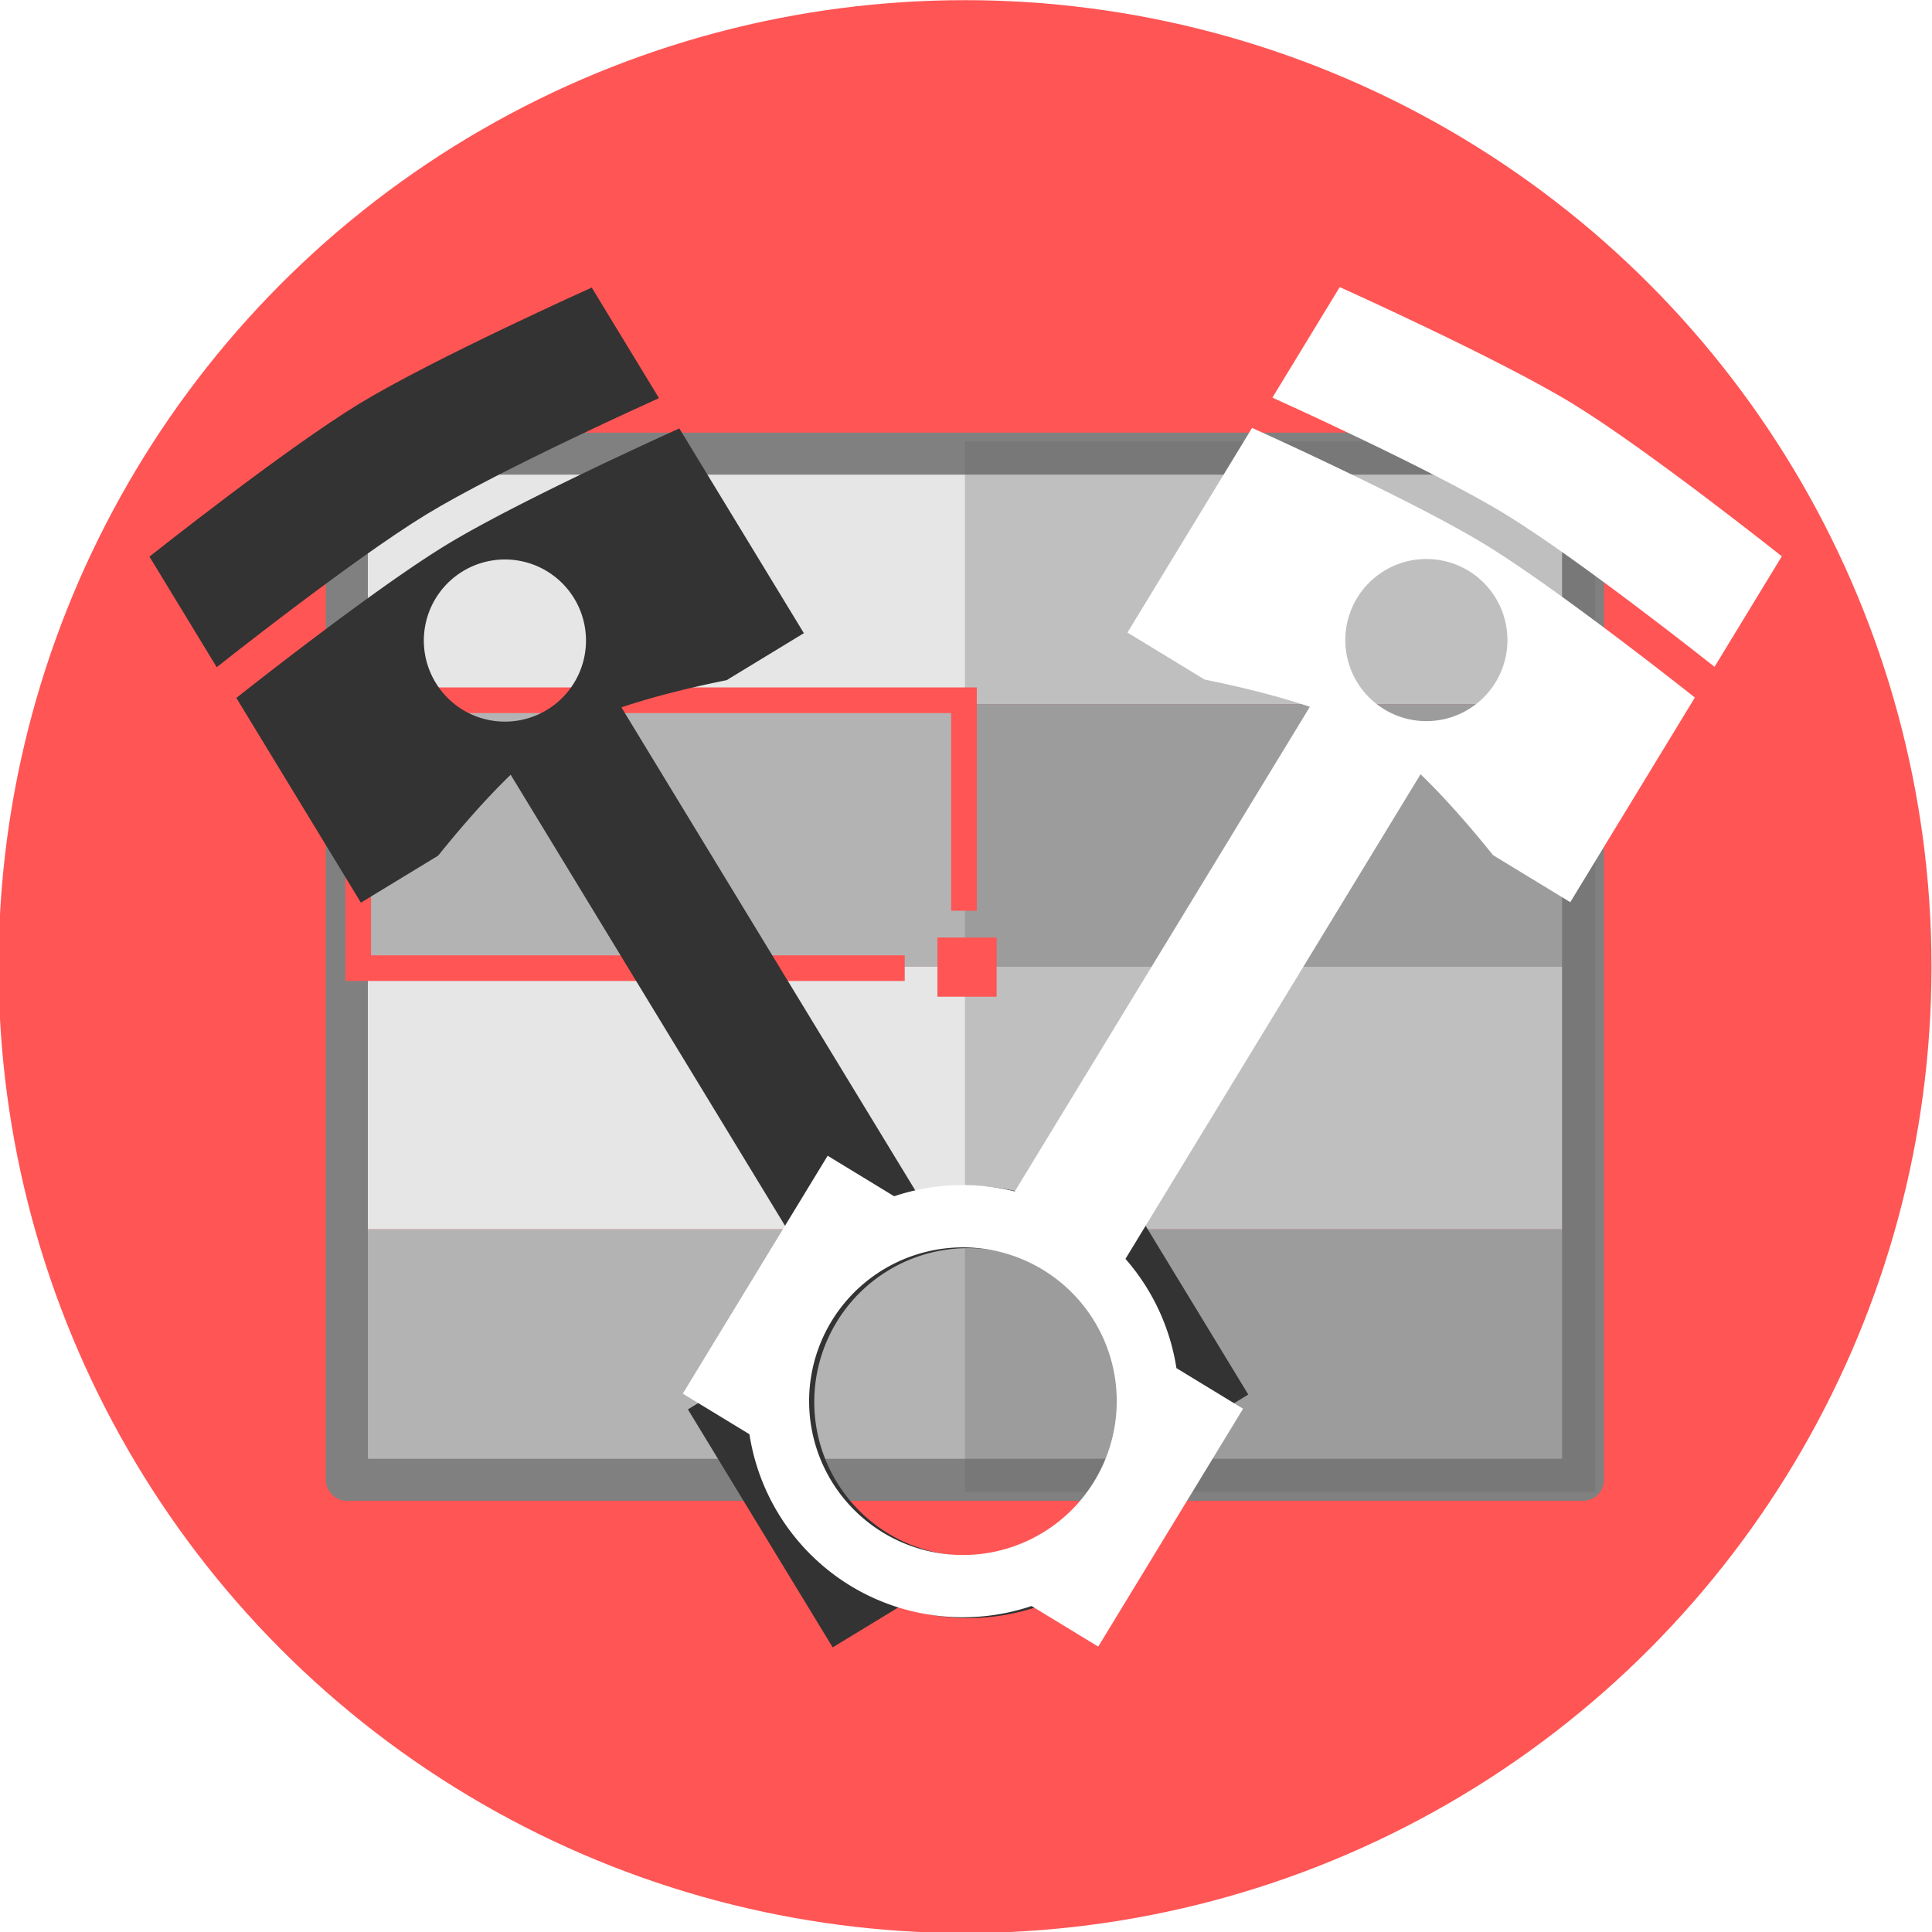 <?xml version="1.0" encoding="UTF-8" standalone="no"?>
<!-- Created with Inkscape (http://www.inkscape.org/) -->

<svg
   width="136.791mm"
   height="136.791mm"
   viewBox="0 0 136.791 136.791"
   version="1.1"
   id="svg5"
   inkscape:version="1.1 (c68e22c387, 2021-05-23)"
   sodipodi:docname="logo.svg"
   xmlns:inkscape="http://www.inkscape.org/namespaces/inkscape"
   xmlns:sodipodi="http://sodipodi.sourceforge.net/DTD/sodipodi-0.dtd"
   xmlns="http://www.w3.org/2000/svg"
   xmlns:svg="http://www.w3.org/2000/svg">
  <sodipodi:namedview
     id="namedview7"
     pagecolor="#ffffff"
     bordercolor="#666666"
     borderopacity="1.0"
     inkscape:pageshadow="2"
     inkscape:pageopacity="0.0"
     inkscape:pagecheckerboard="0"
     inkscape:document-units="mm"
     showgrid="false"
     inkscape:zoom="1.0998546"
     inkscape:cx="243.21397"
     inkscape:cy="401.4167"
     inkscape:window-width="2560"
     inkscape:window-height="1377"
     inkscape:window-x="-8"
     inkscape:window-y="-8"
     inkscape:window-maximized="1"
     inkscape:current-layer="g3038-7-8"
     fit-margin-top="0"
     fit-margin-left="0"
     fit-margin-right="0"
     fit-margin-bottom="0" />
  <defs
     id="defs2" />
  <g
     inkscape:label="Ebene 1"
     inkscape:groupmode="layer"
     id="layer1"
     transform="translate(-36.737,-47.893)">
    <g
       id="g6827"
       transform="matrix(0.419,0,0,0.419,248.462,24.701)">
      <circle
         style="opacity:1;fill:#ff5555;stroke:#ff5555;stroke-width:3.458;stroke-linejoin:miter;stroke-miterlimit:4;stroke-dasharray:none;stroke-opacity:1;paint-order:stroke markers fill"
         id="path6701"
         cx="-342.239"
         cy="218.69"
         r="161.584" />
      <g
         id="g6803"
         transform="translate(134.872,61.498)">
        <g
           id="g5227"
           transform="matrix(1.775,0,0,1.775,-139.874,-286.541)">
          <rect
             style="fill:#e6e6e6;stroke:none;stroke-width:2.495;stroke-miterlimit:4;stroke-dasharray:none;stroke-opacity:1"
             id="rect4419"
             width="120"
             height="25"
             x="-250"
             y="200" />
          <rect
             style="fill:#b3b3b3;stroke:none;stroke-width:2.495;stroke-miterlimit:4;stroke-dasharray:none;stroke-opacity:1"
             id="rect4419-2"
             width="120"
             height="25"
             x="-250"
             y="225" />
          <rect
             style="fill:#e6e6e6;stroke:none;stroke-width:2.495;stroke-miterlimit:4;stroke-dasharray:none;stroke-opacity:1"
             id="rect4419-7"
             width="120"
             height="25"
             x="-250"
             y="250" />
          <rect
             style="fill:#b3b3b3;stroke:none;stroke-width:2.495;stroke-miterlimit:4;stroke-dasharray:none;stroke-opacity:1"
             id="rect4419-2-3"
             width="120"
             height="25"
             x="-250"
             y="275" />
          <rect
             style="fill:none;stroke:#808080;stroke-width:4;stroke-linejoin:round;stroke-miterlimit:4;stroke-dasharray:none;stroke-opacity:1;paint-order:stroke markers fill"
             id="rect4315"
             width="117.688"
             height="97.688"
             x="-248.844"
             y="201.156" />
          <rect
             style="opacity:0.3;fill:#666666;stroke:none;stroke-width:4.506;stroke-linejoin:round;stroke-miterlimit:4;stroke-dasharray:none;stroke-opacity:1;paint-order:stroke markers fill"
             id="rect4815"
             width="60"
             height="100"
             x="-190"
             y="200" />
        </g>
        <path
           id="rect5335"
           style="opacity:1;fill:none;stroke:#ff5555;stroke-width:16.365;stroke-linejoin:miter;stroke-miterlimit:4;stroke-dasharray:none;stroke-opacity:1;paint-order:stroke markers fill"
           d="m -1838.877,594.154 -348.495,10e-6 v -170.828 0 h 386.266 v 134.205"
           transform="scale(0.265)"
           sodipodi:nodetypes="cccccc" />
        <g
           id="g5237"
           transform="translate(-129.904,-100.074)">
          <g
             id="g5283"
             transform="translate(-142.995,189.152)">
            <g
               id="g5311"
               transform="matrix(1.458,0,0,1.458,-129.538,5.929)">
              <g
                 id="g3038-7"
                 transform="rotate(-31.313,-173.601,398.817)"
                 style="fill:#333333;stroke:none;stroke-width:2.5;stroke-miterlimit:4;stroke-dasharray:none;stroke-opacity:1">
                <g
                   id="g3033-2"
                   style="fill:#333333;stroke:none;stroke-width:2.5;stroke-miterlimit:4;stroke-dasharray:none;stroke-opacity:1">
                  <path
                     id="rect31-2"
                     style="fill:#333333;stroke:none;stroke-width:2.5;stroke-miterlimit:4;stroke-dasharray:none;stroke-opacity:1"
                     d="m 60,68.412 c 0,0 19.965,-2.5 30,-2.5 10.035,0 30,2.5 30,2.5 v 15 c 0,0 -19.965,-2.5 -30,-2.5 -10.035,0 -30,2.5 -30,2.5 z"
                     sodipodi:nodetypes="caccacc" />
                  <path
                     id="rect31-8-7"
                     style="fill:#333333;stroke:none;stroke-width:9.449;stroke-miterlimit:4;stroke-dasharray:none;stroke-opacity:1"
                     d="m 340.158,321.26 c -37.926,0 -113.387,9.449 -113.387,9.449 v 104.803 h 39.547 c 14.194,-5.14 30.388,-10.344 45.492,-13.754 v 248.197 a 94.558,94.558 0 0 0 -43.895,29.229 H 233.779 v 121.834 h 34.137 a 94.558,94.558 0 0 0 72.24,33.643 94.558,94.558 0 0 0 72.242,-33.643 h 34.137 V 699.184 H 412.471 a 94.558,94.558 0 0 0 -43.967,-29.25 V 421.758 c 15.103,3.409 31.299,8.614 45.492,13.754 h 39.547 V 330.709 c 0,0 -75.459,-9.449 -113.385,-9.449 z m 0,13.596 a 35.459,35.459 0 0 1 35.459,35.459 35.459,35.459 0 0 1 -35.459,35.459 35.459,35.459 0 0 1 -35.459,-35.459 35.459,35.459 0 0 1 35.459,-35.459 z m 0,357.965 a 67.282,67.282 0 0 1 67.281,67.281 67.282,67.282 0 0 1 -67.281,67.281 67.282,67.282 0 0 1 -67.281,-67.281 67.282,67.282 0 0 1 67.281,-67.281 z"
                     transform="scale(0.265)" />
                </g>
              </g>
              <g
                 id="g3038-7-8"
                 transform="matrix(-0.854,-0.52,-0.52,0.854,130.126,-32.095)"
                 style="fill:#ff5555">
                <g
                   id="g3033-2-7"
                   style="fill:#ff5555"
                   transform="translate(-0.1,-0.1)">
                  <path
                     id="rect31-2-7"
                     style="fill:#ffffff;stroke-width:0.347"
                     d="m 60,68.412 c 0,0 19.965,-2.5 30,-2.5 10.035,0 30,2.5 30,2.5 v 15 c 0,0 -19.965,-2.5 -30,-2.5 -10.035,0 -30,2.5 -30,2.5 z"
                     sodipodi:nodetypes="caccacc" />
                  <path
                     id="rect31-8-7-6"
                     style="fill:#ffffff;stroke-width:1.312"
                     d="m 340.158,321.26 c -37.926,0 -113.387,9.449 -113.387,9.449 v 104.803 h 39.547 c 14.194,-5.14 30.388,-10.344 45.492,-13.754 v 248.197 a 94.558,94.558 0 0 0 -43.895,29.229 H 233.779 v 121.834 h 34.137 a 94.558,94.558 0 0 0 72.24,33.643 94.558,94.558 0 0 0 72.242,-33.643 h 34.137 V 699.184 H 412.471 a 94.558,94.558 0 0 0 -43.967,-29.25 V 421.758 c 15.103,3.409 31.299,8.614 45.492,13.754 h 39.547 V 330.709 c 0,0 -75.459,-9.449 -113.385,-9.449 z m 0,13.596 a 35.459,35.459 0 0 1 35.459,35.459 35.459,35.459 0 0 1 -35.459,35.459 35.459,35.459 0 0 1 -35.459,-35.459 35.459,35.459 0 0 1 35.459,-35.459 z m 0,357.965 a 67.282,67.282 0 0 1 67.281,67.281 67.282,67.282 0 0 1 -67.281,67.281 67.282,67.282 0 0 1 -67.281,-67.281 67.282,67.282 0 0 1 67.281,-67.281 z"
                     transform="scale(0.265)" />
                </g>
              </g>
            </g>
          </g>
        </g>
        <rect
           style="opacity:1;fill:#ff5555;stroke:none;stroke-width:4.45;stroke-linejoin:miter;stroke-miterlimit:4;stroke-dasharray:none;stroke-opacity:1;paint-order:stroke markers fill"
           id="rect5963"
           width="10"
           height="10"
           x="-481.774"
           y="152.276" />
      </g>
    </g>
  </g>
</svg>
